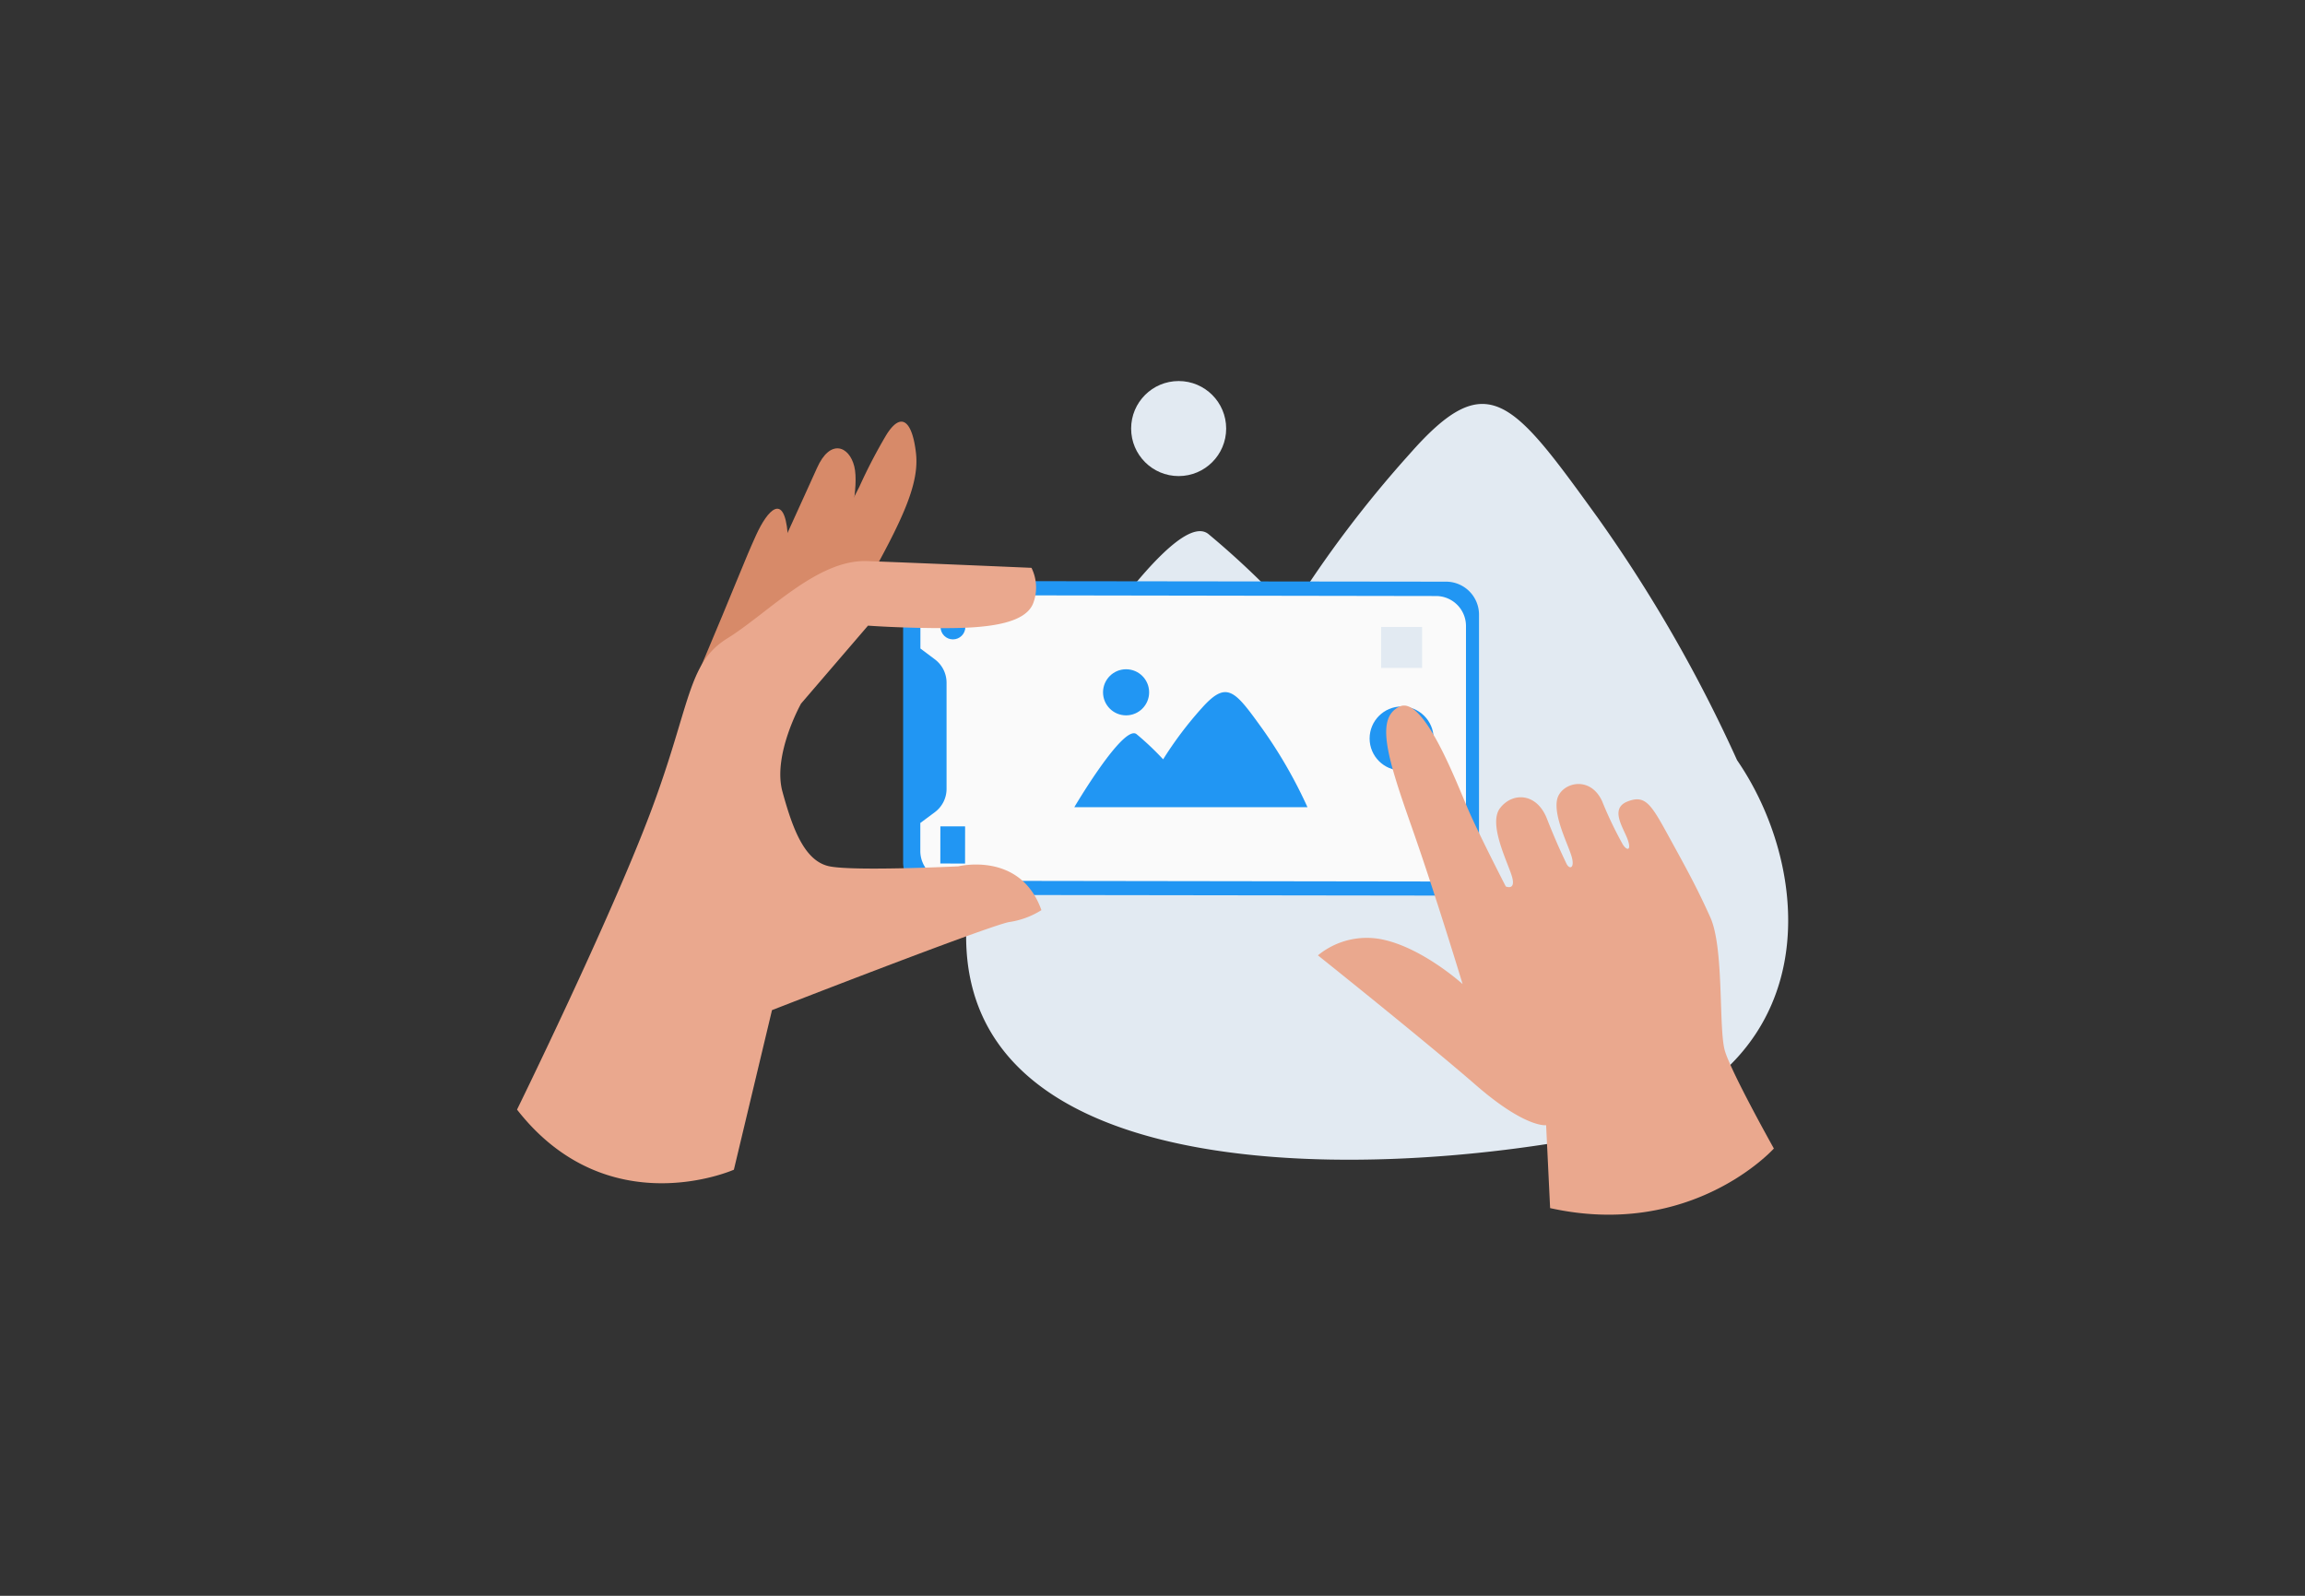 <svg id="Layer_1" data-name="Layer 1" xmlns="http://www.w3.org/2000/svg" viewBox="0 0 260 180"><rect x="0" y="0" width="260" height="180" fill="#333333" stroke="none"/><title>Flat Web Illustrations Pack - Scene 34</title><path d="M175.84,128.83c-30.89,5.07-84.21,3.56-61.3-43.19,0,0,17.15-29.11,21.77-25.4a95.66,95.66,0,0,1,9.24,8.8A129.11,129.11,0,0,1,159,51.21c8.79-10,11.56-6.18,21.26,7.24a163.09,163.09,0,0,1,15.68,27.3C205,98.9,206.72,123.76,175.84,128.83Z" fill="#e2eaf2"/><circle cx="132.95" cy="48.34" r="5.36" fill="#e2eaf2"/><rect x="117.48" y="52.36" width="33.91" height="61.83" rx="2.74" transform="translate(50.98 217.59) rotate(-89.92)" fill="#fafafa"/><path d="M101.87,69.23l0,28a3.69,3.69,0,0,0,3.7,3.71l57.55.08a3.71,3.71,0,0,0,3.71-3.7l0-28a3.72,3.72,0,0,0-3.7-3.71l-57.55-.07A3.71,3.71,0,0,0,101.87,69.23Zm60.12-2a3.38,3.38,0,0,1,3.37,3.38l0,25.47A3.39,3.39,0,0,1,162,99.43l-54.78-.08A3.36,3.36,0,0,1,103.81,96V92.83l1.64-1.22A3.27,3.27,0,0,0,106.77,89l0-12a3.29,3.29,0,0,0-1.31-2.62l-1.64-1.23V70.5a3.37,3.37,0,0,1,3.38-3.36Z" fill="#2196F3"/><circle cx="107.49" cy="70.72" r="1.4" fill="#2196F3"/><rect x="105.36" y="93.9" width="4.19" height="2.79" transform="translate(12.02 202.63) rotate(-89.92)" fill="#2196F3"/><circle cx="158.1" cy="83.3" r="3.61" fill="#2196F3"/><path d="M121.18,91.05l26.3,0a53.14,53.14,0,0,0-5.07-8.82c-3.13-4.34-4-5.56-6.87-2.34a41.84,41.84,0,0,0-4.34,5.76,32,32,0,0,0-3-2.84C126.72,81.64,121.18,91.05,121.18,91.05Z" fill="#2196F3"/><circle cx="127.02" cy="78.09" r="2.6" fill="#2196F3"/><rect x="155.79" y="70.72" width="4.62" height="4.62" fill="#e2eaf2"/><path d="M174.85,136.27l-.45-9.35s-2.32.35-7.94-4.54-17.8-14.62-17.8-14.62a8.68,8.68,0,0,1,7.41-1.76c4.5,1,8.91,5,8.91,5s-3-9.93-5.76-17.77-4.1-12.23-1.35-13.53,6.51,8.83,7.83,11.82,4.15,8.47,4.15,8.47,1.11.49.73-1-2.78-6-1.38-7.83,4.13-1.75,5.28,1.16,1.85,4.32,2.2,5.07,1,.56.58-.83-2-4.43-1.63-6.33,3.69-2.9,5.09.15a43.6,43.6,0,0,0,2.34,4.89c.5.76,1,.65.51-.65s-2-3.42,0-4.21,2.65.26,4.61,3.84,3.16,5.71,4.74,9.22.91,12.61,1.65,15.08,5.52,11,5.52,11S190.87,139.81,174.85,136.27Z" fill="#eaa88e"/><path d="M97.48,66.37c4.32-7.7,6.24-11.77,5.84-15.27s-1.62-4.84-3.37-2a59.53,59.53,0,0,0-3,5.77L88.15,72.2Z" fill="#d78a69"/><path d="M83.05,73.38c5.06-11.95,7.62-17.23,9.1-20.58s3.63-2.51,4.21-.2-.7,7.26-.7,7.26L90.18,72.11Z" fill="#d78a69"/><path d="M79,75.35c4-9.46,5-12.18,6.29-15s3.15-4.88,3.56-.17-5.6,16.48-5.6,16.48Z" fill="#d78a69"/><path d="M58.32,125.16s10.47-21.35,15.05-33.51S77.49,74.82,82.05,72s10.12-8.91,15.75-8.71,18.55.76,18.55.76a5,5,0,0,1,.19,4c-.84,2.15-4.56,2.79-9.71,2.8s-8.92-.28-8.92-.28l-7.55,8.79s-3.24,5.78-2.1,9.94,2.48,7.85,5.31,8.42,14.53,0,14.53,0,7-1.74,9.37,4.94a9.35,9.35,0,0,1-3.68,1.35c-2.79.6-26.71,9.93-26.71,9.93l-4.3,18S68.55,138.27,58.32,125.16Z" fill="#eaa88e"/></svg>
